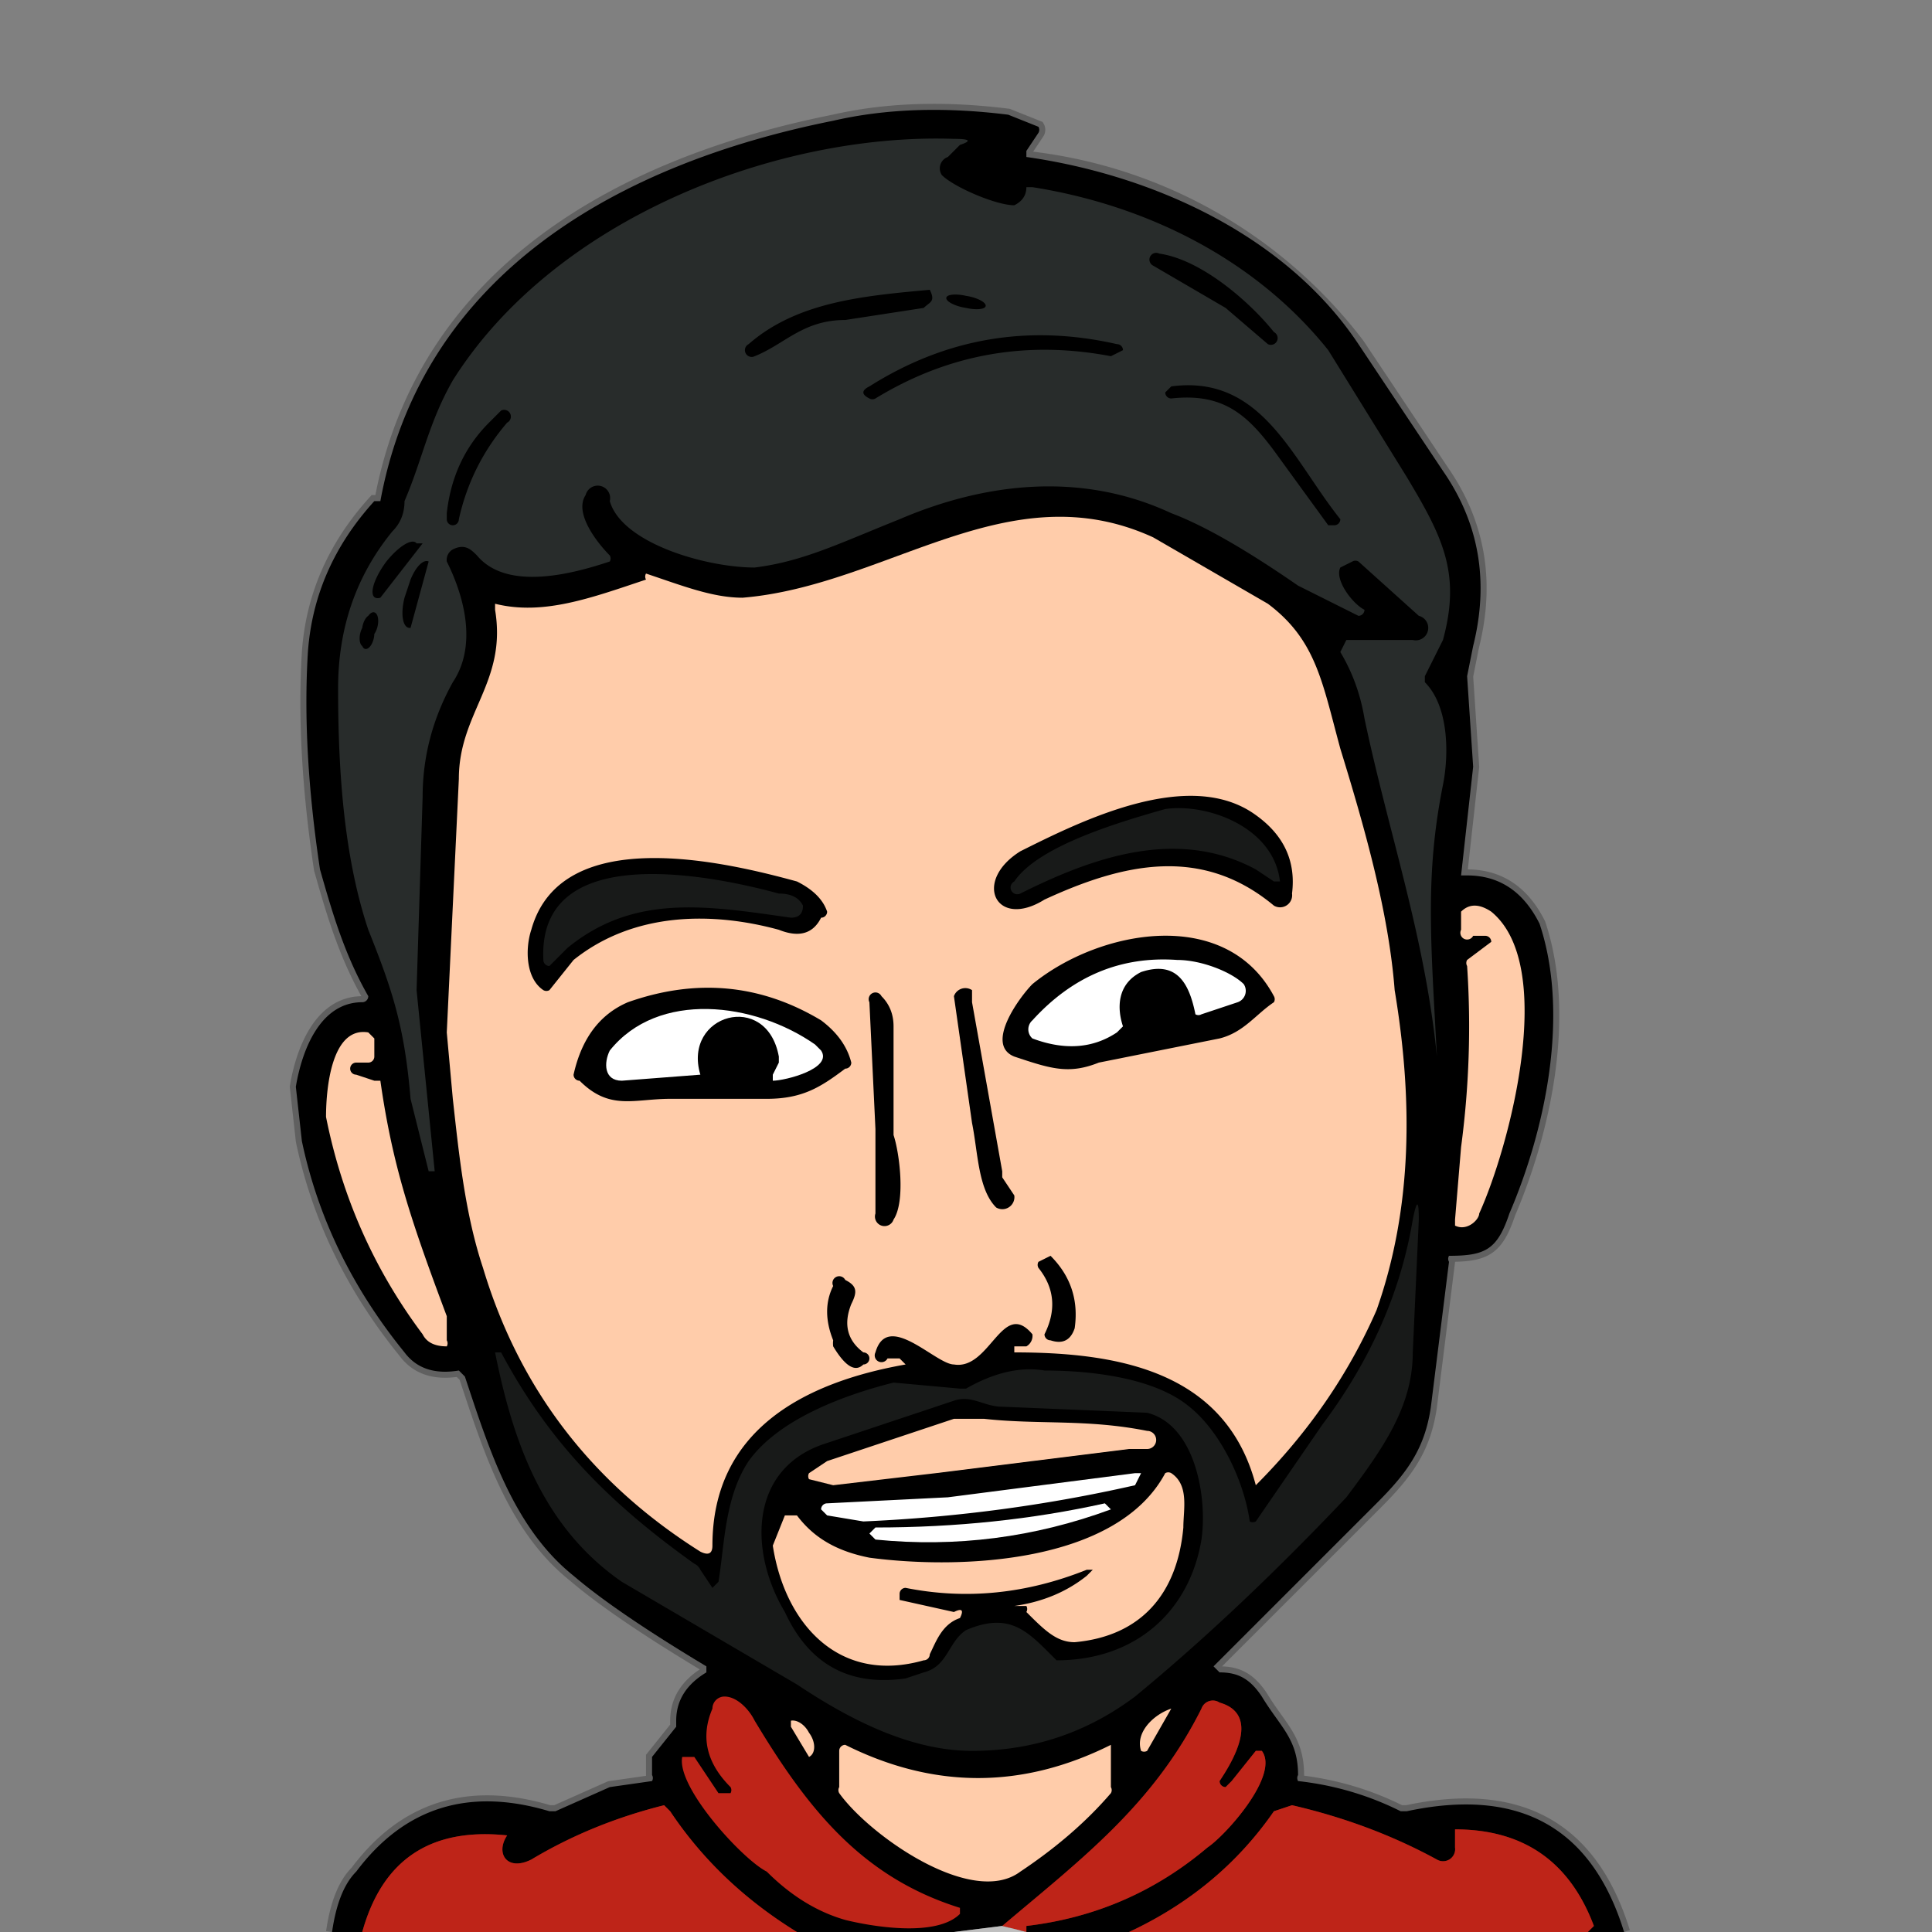 <svg xmlns="http://www.w3.org/2000/svg" viewBox="0 0 320 320">
  <rect x="0" y="0" width="320" height="320" fill="#808080" stroke="none"/>
  <g fill="none" stroke-width="2">
    <path stroke="#606060" d="M269 320q-8-26-36-20h-1q-8-4-17-5a1 1 4 0 1 0-1c0-6-3-8-6-13-2-3-4-4-7-4l-1-1 27-27c5-5 8-9 9-16l3-24a1 1 88 0 1 0-1c6 0 8-1 10-7 6-14 10-33 5-48q-4-8-12-8h-1l2-18-1-15 1-5q4-16-5-29l-14-21a80 80 0 0 0-55-31v-1l2-3a1 1 42 0 0 0-1l-5-2q-16-2-29 1c-35 7-68 25-75 63h-1q-10 11-11 25-1 16 2 36c2 7 4 14 8 21a1 1-13 0 1-1 1c-7 0-10 8-11 14l1 9q4 19 17 35 3 4 9 3l1 1c4 12 8 25 18 33q7 6 22 15v1q-5 3-5 8v1l-4 5v3a1 1-12 0 1 0 1l-7 1-9 4h-1q-20-6-32 10-3 3-4 10" vector-effect="non-scaling-stroke"/>
    <path stroke="#5f120c" d="M264 320h-1l1-1q-6-16-23-16v3a2 2 0 0 1-3 2q-11-6-24-9l-3 1q-9 13-24 20m-17 0v-1q17-2 30-13c3-2 12-12 9-16h-1l-4 5-1 1a1 1 0 0 1-1-1c2-3 7-11 0-13a2 2 0 0 0-3 1c-8 16-20 25-33 36m-34 1q-13-8-21-20l-1-1q-12 3-22 9c-4 2-6-1-4-4q1 0 0 0-19-2-24 16" vector-effect="non-scaling-stroke"/>
  </g>
  <!-- <path fill="#bfbfbf" d="M0 0h320v320h-51q-8-26-36-20h-1q-8-4-17-5a1 1 4 0 1 0-1c0-6-3-8-6-13-2-3-4-4-7-4l-1-1 27-27c5-5 8-9 9-16l3-24a1 1 88 0 1 0-1c6 0 8-1 10-7 6-14 10-33 5-48q-4-8-12-8h-1l2-18-1-15 1-5q4-16-5-29l-14-21a80 80 0 0 0-55-31v-1l2-3a1 1 42 0 0 0-1l-5-2q-16-2-29 1c-35 7-68 25-75 63h-1q-10 11-11 25-1 16 2 36c2 7 4 14 8 21a1 1-13 0 1-1 1c-7 0-10 8-11 14l1 9q4 19 17 35 3 4 9 3l1 1c4 12 8 25 18 33q7 6 22 15v1q-5 3-5 8v1l-4 5v3a1 1-12 0 1 0 1l-7 1-9 4h-1q-20-6-32 10-3 3-4 10H0V0Z"/> -->
  <path d="M269 320h-6l1-1q-6-16-23-16v3a2 2 0 0 1-3 2q-11-6-24-9l-3 1q-9 13-24 20h-17v-1q17-2 30-13c3-2 12-12 9-16h-1l-4 5-1 1a1 1 0 0 1-1-1c2-3 7-11 0-13a2 2 0 0 0-3 1c-8 16-20 25-33 36l-8 1h-26q-13-8-21-20l-1-1q-12 3-22 9c-4 2-6-1-4-4q1 0 0 0-19-2-24 16h-5q1-7 4-10 12-16 32-10h1l9-4 7-1a1 1-12 0 0 0-1v-3l4-5v-1q0-5 5-8v-1q-15-9-22-15c-10-8-14-21-18-33l-1-1q-6 1-9-3-13-16-17-35l-1-9c1-6 4-14 11-14a1 1-13 0 0 1-1c-4-7-6-14-8-21q-3-20-2-36 1-14 11-25h1c7-38 40-56 75-63q13-3 29-1l5 2a1 1 42 0 1 0 1l-2 3v1c21 3 43 13 55 31l14 21q9 13 5 29l-1 5 1 15-2 18h1q8 0 12 8c5 15 1 34-5 48-2 6-4 7-10 7a1 1 88 0 0 0 1l-3 24c-1 7-4 11-9 16l-27 27 1 1c3 0 5 1 7 4 3 5 6 7 6 13a1 1 4 0 0 0 1q9 1 17 5h1q28-6 36 20Z"/>
  <path fill="#282c2b" d="M101 92a1 1 0 0 1 0 1c-6 2-17 5-22-1-1-1-2-2-4-1a2 2 0 0 0-1 2c3 6 5 14 1 20q-5 9-5 19l-1 32 3 30h-1q0 1 0 0l-3-12c-1-12-3-18-7-28-4-12-5-26-5-40q0-15 9-26 2-2 2-5c3-7 4-13 8-20 17-27 54-41 83-40q4 0 1 1l-2 2a2 2 0 0 0-1 3c2 2 9 5 12 5q2-1 2-3h1c19 3 37 12 49 27l13 21c6 10 9 16 6 27l-3 6v1c4 4 4 12 3 17-3 15-2 26-1 45-2-20-8-37-12-56q-1-6-4-11l1-2h11a2 2 0 0 0 1-4l-10-9a1 1-25 0 0-1 0l-2 1c-1 2 2 6 4 7a1 1 0 0 1-1 1l-10-5q-13-9-21-12c-15-7-31-5-45 1-10 4-16 7-24 8-8 0-22-4-24-11a2 2 0 0 0-4-1c-2 3 2 8 4 10Z"/>
  <path d="m210 57-7-6-12-7a1 1 0 0 1 1-2c7 1 15 8 19 13a1 1 0 0 1-1 2Zm-56-9c1 2 0 2-1 3l-13 2c-7 0-10 4-15 6a1 1 0 0 1-1-2c8-7 19-8 30-9Zm9 3a3 1 12 0 1-3 0 3 1 12 0 1-3-2 3 1 12 0 1 3 0 3 1 12 0 1 3 2Zm22 6a1 1 0 0 1 1 1l-2 1q-21-4-39 7a1 1 45 0 1-1 0q-2-1 0-2 19-12 41-7Zm9 7c15-2 20 12 28 22a1 1 0 0 1-1 1h-1l-8-11c-5-7-9-11-18-10a1 1 83 0 1-1-1l1-1ZM81 70l2-2a1 1 0 0 1 1 2q-6 7-8 16a1 1 0 0 1-2 0v-1q1-9 7-15Z"/>
  <path fill="#fca" d="M145 224a1 1 86 0 0 2 1h2l1 1c-17 3-32 11-32 30q0 2-2 1-27-17-36-47c-3-9-4-19-5-28l-1-11 2-42c0-11 8-16 6-28v-1c8 2 16-1 25-4a1 1 41 0 1 0-1c6 2 11 4 16 4 24-2 44-21 68-10l19 11c8 6 9 13 12 24 4 13 8 27 9 40 3 18 3 36-3 53q-7 16-20 29c-5-19-23-22-40-22v-1h2a2 2 0 0 0 1-2c-5-6-7 6-13 5-3 0-11-9-13-2Z"/>
  <path d="M63 99a6 2-53 0 1 1-6 6 2-53 0 1 5-3h1l-7 9Zm5 5a5 2-74 0 1-1-5l1-3a5 2-74 0 1 3-3l-3 11Zm-8 3a2 1 103 0 1 0-3 2 1 103 0 1 1-2 2 1 103 0 1 1 3 2 1 103 0 1-2 2Zm148 28q7 5 6 13a2 2-68 0 1-3 2c-12-10-25-7-38-1-8 5-12-3-4-8 10-5 28-14 39-6Z"/>
  <path fill="#181a19" d="M193 134c7-1 18 3 19 12h-1l-3-2c-13-7-27-2-39 4a1 1 0 0 1-1-2c4-6 18-10 25-12Z"/>
  <path d="m95 159-4 5a1 1 0 0 1-1 0c-3-2-3-7-2-10 5-18 33-11 44-8q4 2 5 5a1 1 0 0 1-1 1q-2 4-7 2c-11-3-24-3-34 5Z"/>
  <path fill="#181a19" d="m94 157-3 3a1 1 0 0 1-1-1c-1-20 28-14 39-11q3 0 4 2 0 2-2 2c-14-2-26-4-37 5Z"/>
  <path fill="#fca" d="M247 151c11 9 3 39-2 50 0 1-2 3-4 2v-1l1-12q2-15 1-30a1 1 72 0 1 0-1l4-3a1 1 0 0 0-1-1h-2a1 1-9 0 1-2-1v-3q2-2 5 0Z"/>
  <path d="M171 163c11-9 32-13 40 2a1 1 55 0 1 0 1c-3 2-5 5-9 6l-20 4c-5 2-8 1-14-1-5-2 1-10 3-12Z"/>
  <path fill="#fff" d="M195 159c4 0 9 2 11 4a2 2 55 0 1-1 3l-6 2a1 1-7 0 1-1 0c-1-5-3-9-9-7-4 2-4 6-3 9l-1 1q-6 4-14 1a2 2-58 0 1 0-3q10-11 24-10Z"/>
  <path d="M168 198a2 2 0 0 1-3 2c-3-3-3-9-4-14l-3-21a2 2 0 0 1 3-1v2l5 28v1l2 3Zm-32-29q4 3 5 7a1 1 62 0 1-1 1c-4 3-7 5-13 5h-16c-6 0-10 2-15-3a1 1 28 0 1-1-1q2-9 9-12 17-6 32 3Zm10-4q2 2 2 5v18c1 3 2 11 0 14a1 1 0 0 1-3-1v-14l-1-21a1 1 0 0 1 2-1Z"/>
  <path fill="#fff" d="m135 173 1 1c2 3-6 5-8 5v-1l1-2v-1c-2-11-16-7-13 3l-13 1c-3 0-3-3-2-5 8-10 24-8 34-1Z"/>
  <path fill="#fca" d="m59 178 3 1h1c2 14 5 23 11 39v4a1 1 0 0 1 0 1q-3 0-4-2-12-16-16-36c0-5 1-15 7-14l1 1v3a1 1 0 0 1-1 1h-2a1 1 0 0 0 0 2Z"/>
  <path fill="#181a19" d="M119 262c1-6 1-14 5-20 5-7 16-11 24-13l11 1h1q7-4 13-3c7 0 18 1 24 6 5 4 9 12 10 19a1 1 0 0 0 1 0l11-16q12-16 15-34 1-5 1 0l-1 22c0 9-5 16-11 24q-18 19-35 33-12 9-27 9c-10 0-20-5-29-11l-29-17c-13-9-18-23-21-38h1c8 15 18 25 32 35a2 2-86 0 1 1 1l2 3 1-1Z"/>
  <path d="M174 222a1 1-71 0 1-1-1q3-6-1-11a1 1 0 0 1 0-1l2-1q5 5 4 12-1 3-4 2Zm-36 1a4 4 25 0 1 0-1q-2-5 0-9a1 1-64 0 1 2-1c2 1 2 2 1 4q-2 5 2 8a1 1 0 0 1 0 2q-2 2-5-3Zm22 47c-3 2-3 6-7 7l-3 1q-14 2-20-11c-6-10-6-24 7-28l21-7c3-1 5 1 8 1l24 1c8 2 10 14 9 21-2 12-11 20-24 20l-1-1c-4-4-7-7-14-4Z"/>
  <path fill="#fca" d="M190 237a1 1 0 0 1 0 3h-3l-32 4-17 2-4-1a1 1 0 0 1 0-1l3-2 21-7h5c9 1 17 0 27 2Z"/>
  <path fill="#fff" d="m137 251-1-1a1 1-90 0 1 1-1l20-1 31-4h1l-1 2q-22 5-45 6l-6-1Z"/>
  <path fill="#fca" d="m149 265 9 2q2-1 1 1c-3 1-4 4-5 6a1 1-79 0 1-1 1c-14 4-23-6-25-19l2-5h2c3 4 7 6 12 7 15 2 41 1 49-14a1 1 28 0 1 1 0c3 2 2 6 2 9-1 11-7 18-18 19-3 0-5-2-8-5a1 1-17 0 0 0-1h-2q7-1 12-5l1-1h-1q0-1 0 0-15 6-30 3a1 1 0 0 0-1 1v1Z"/>
  <path fill="#fff" d="m144 254 1-1q20 0 38-4l1 1q-19 7-39 5l-1-1Z"/>
  <path fill="#be2418" d="M120 297h1a1 1 52 0 0 0-1q-6-6-3-13a2 2 0 0 1 2-2c2 0 4 2 5 4 9 15 18 26 34 31v1c-4 4-15 2-19 1q-7-2-13-8c-4-2-15-14-14-19h2l4 6h1Zm50 23-4-1c13-11 25-20 33-36a2 2 0 0 1 3-1c7 2 2 10 0 13a1 1 0 0 0 1 1l1-1 4-5h1c3 4-6 14-9 16q-13 11-30 13v1Z"/>
  <path fill="#fca" d="M189 290c-1-3 2-6 5-7l-4 7a1 1 0 0 1-1 0Zm-58-4v-1a3 2 58 0 1 3 2 3 2 58 0 1 0 4l-3-5Zm38 24c-8 6-25-6-30-13a1 1-61 0 1 0-1v-6a1 1 0 0 1 1-1q22 11 44 0v7a1 1 67 0 1 0 1q-6 7-15 13Z"/>
  <path fill="#be2418" d="M132 320H60q5-18 24-16 1 0 0 0c-2 3 0 6 4 4q10-6 22-9l1 1q8 12 21 20Zm132 0h-77q15-7 24-20l3-1q13 3 24 9a2 2 0 0 0 3-2v-3q17 0 23 16l-1 1h1Z"/>
  <path fill="#bfbfbf" d="m166 319 4 1h-12l8-1Z"/>
</svg>